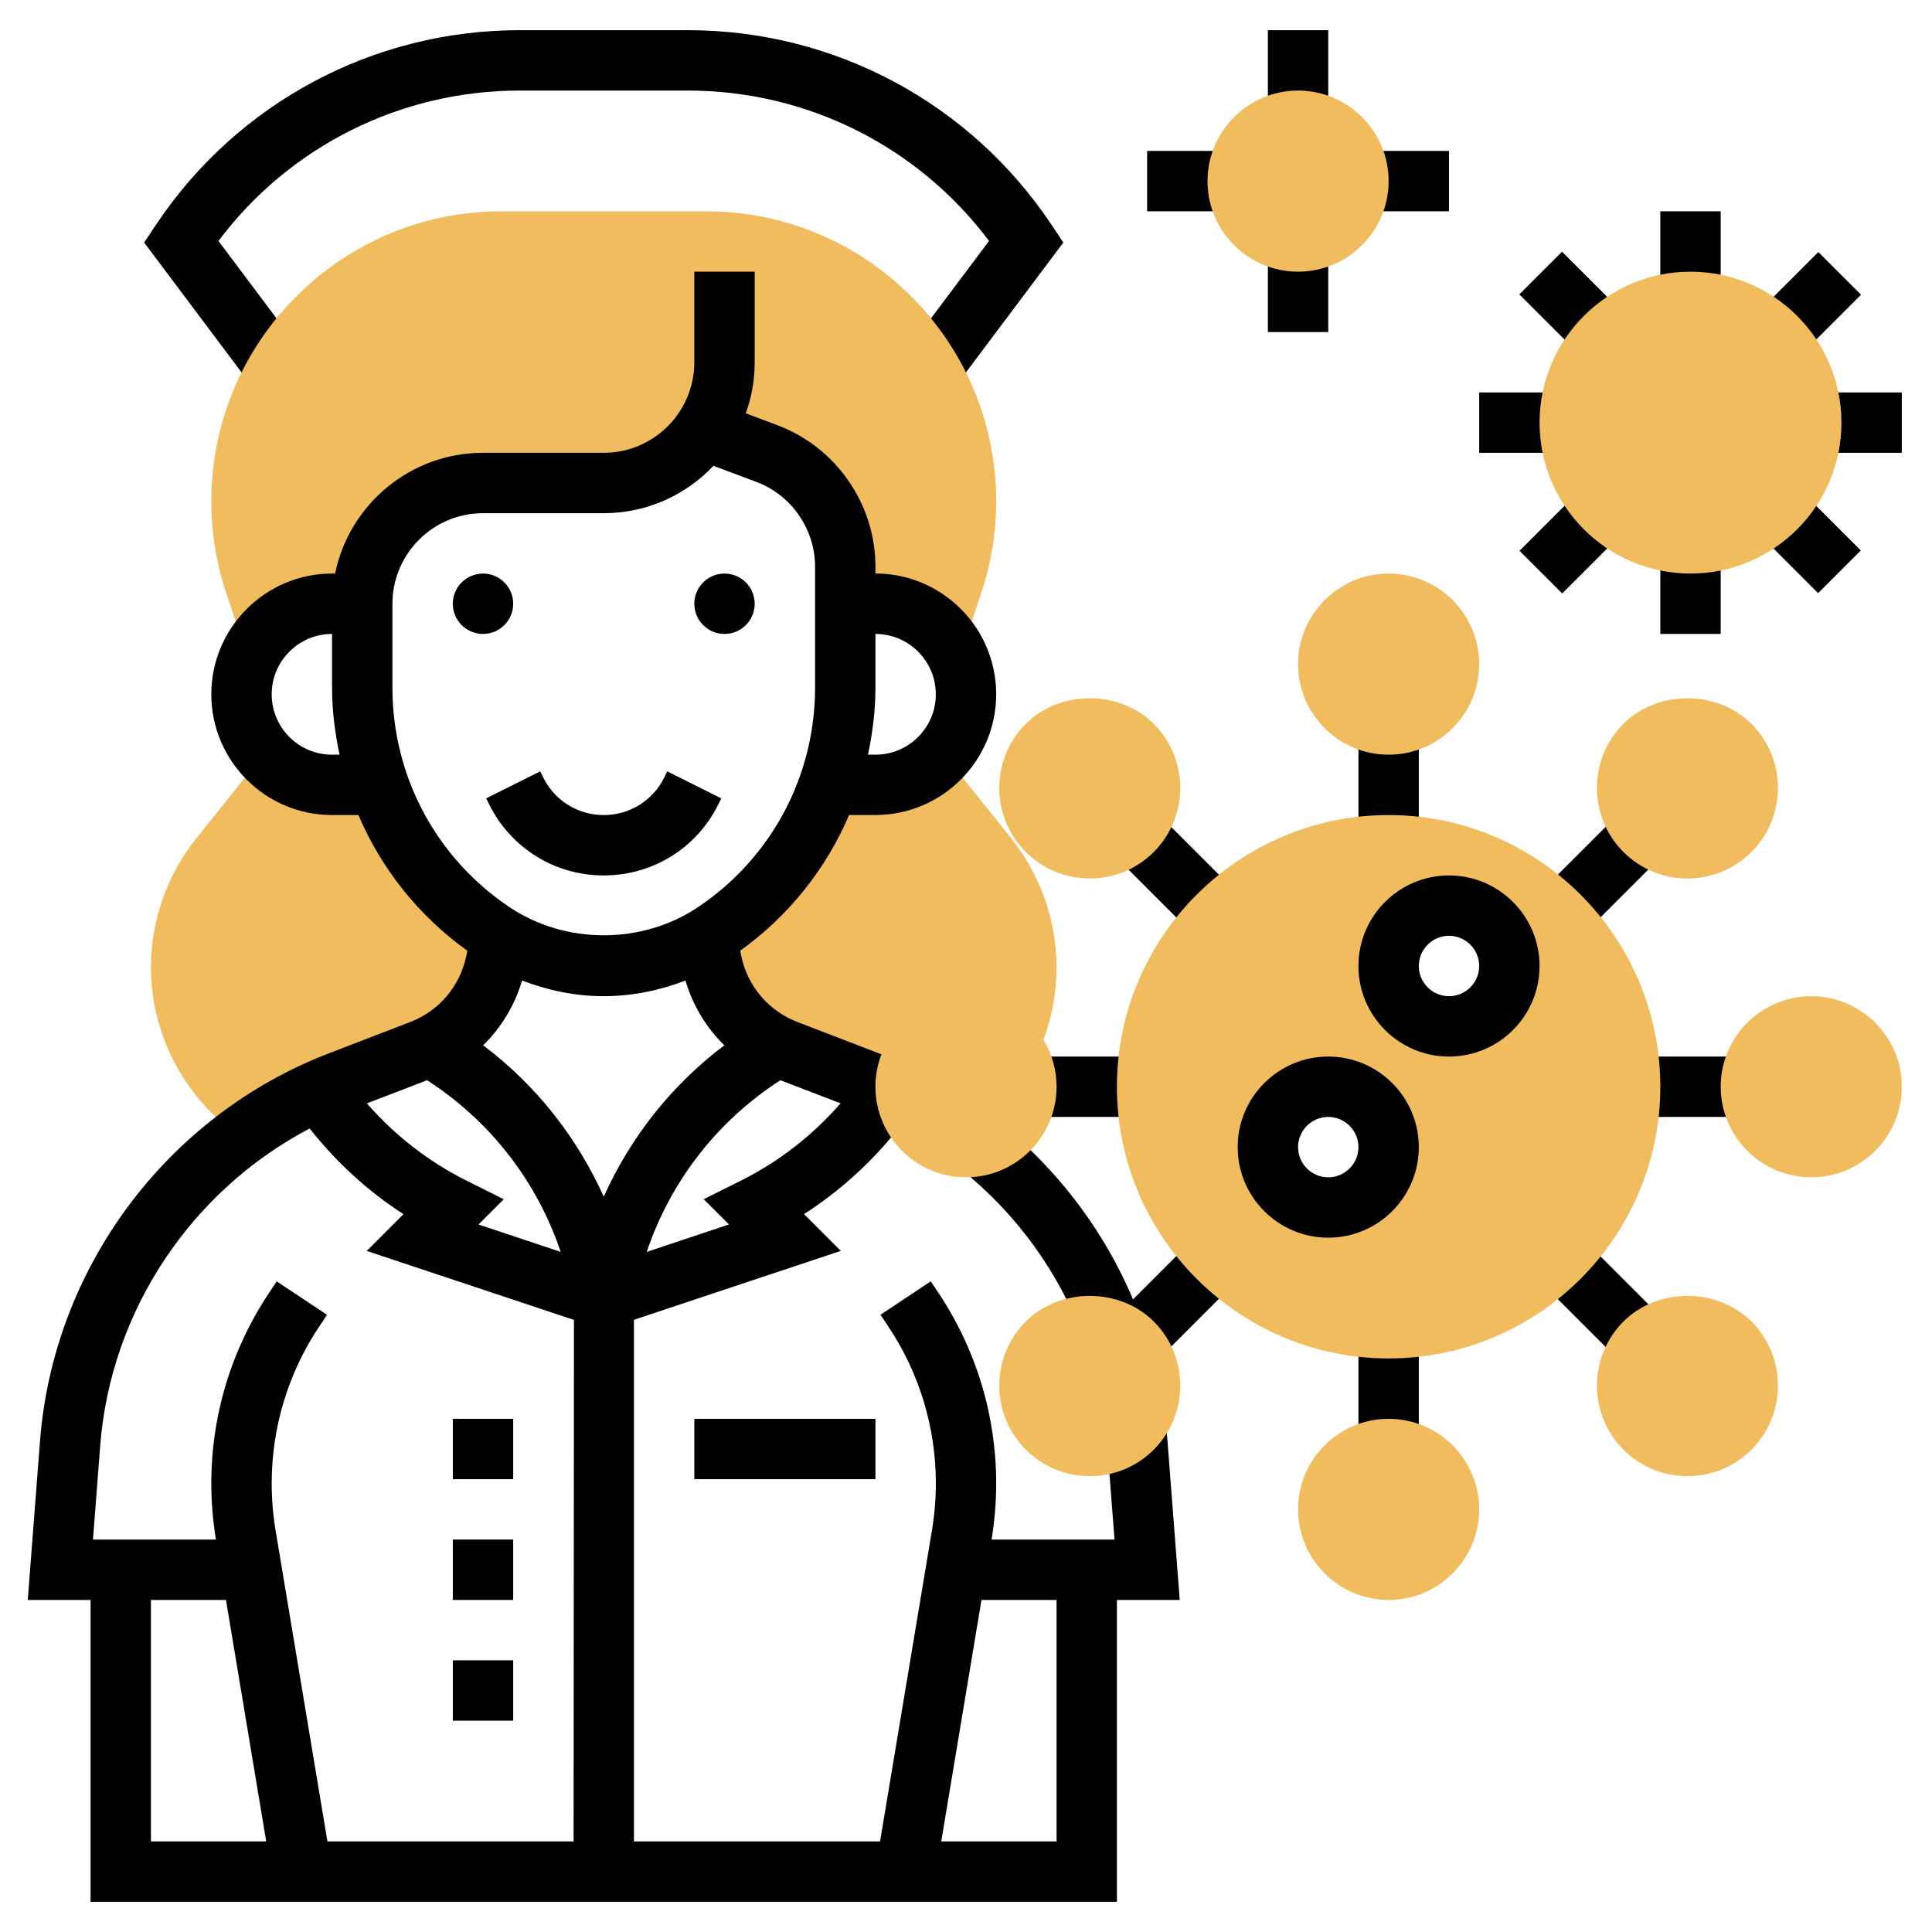 <?xml version="1.0" ?><svg id="_x33_0" style="enable-background:new 0 0 64 64;" version="1.1" viewBox="0 0 64 64" xml:space="preserve" xmlns="http://www.w3.org/2000/svg" xmlns:xlink="http://www.w3.org/1999/xlink"><g><g><path d="M31.8,12.6L30.2,11.4l2.563-3.418C30.413,4.85,26.734,3,22.789,3h-5.578c-3.945,0-7.624,1.85-9.974,4.982L9.8,11.4    L8.2,12.6L4.775,8.034l0.393-0.589C7.859,3.409,12.361,1,17.211,1h5.578c4.85,0,9.352,2.409,12.043,6.445l0.393,0.589L31.8,12.6z"/></g><path d="M23.396,7h-6.792C11.308,7,7,11.309,7,16.604c0,1.035,0.166,2.057,0.493,3.037l0.466,1.398   l0.146,1.215C8.438,20.96,9.602,20,11,20h1c0-2.209,1.791-4,4-4h4c1.379,0,2.594-0.698,3.313-1.759l0,0.001l2.092,0.784   C26.966,15.612,28,17.105,28,18.772V20h1c1.398,0,2.562,0.96,2.895,2.254l0.146-1.215l0.466-1.398   C32.834,18.66,33,17.639,33,16.604C33,11.309,28.692,7,23.396,7z" style="fill:#F0BC5E;"/><path d="M7.944,37.651c1.003-0.744,2.111-1.364,3.311-1.826l2.691-1.035   c1.279-0.492,2.218-1.605,2.486-2.949l0.158-0.79h0.031c-0.094-0.056-0.194-0.1-0.285-0.161c-1.805-1.203-3.114-2.96-3.797-4.957   L12.545,26H11c-1.148,0-2.133-0.652-2.637-1.598l0.109,0.908l-1.973,2.467C5.532,28.984,5,30.501,5,32.048   C5,34.282,6.123,36.383,7.944,37.651z" style="fill:#F0BC5E;"/><path d="M33.501,27.776l-1.973-2.467l0.109-0.908C31.133,25.348,30.148,26,29,26h-1.545l0.006-0.067   c-0.683,1.998-1.993,3.754-3.797,4.957c-0.091,0.061-0.191,0.105-0.285,0.161h0.031l0.158,0.79   c0.269,1.344,1.207,2.457,2.486,2.949l2.691,1.035c0.163,0.063,0.317,0.142,0.477,0.211l4.834-0.477l0.246-0.5   C34.758,34.127,35,33.086,35,32.048C35,30.501,34.468,28.984,33.501,27.776z" style="fill:#F0BC5E;"/><path d="M16,19c-0.552,0-1,0.448-1,1s0.448,1,1,1s1-0.448,1-1S16.552,19,16,19L16,19z"/><path d="M24,19c-0.552,0-1,0.448-1,1s0.448,1,1,1s1-0.448,1-1S24.552,19,24,19L24,19z"/><g><path d="M20,29c-1.615,0-3.067-0.897-3.789-2.342l-0.105-0.211l1.789-0.895L18,25.764C18.381,26.526,19.147,27,20,27    s1.619-0.474,2-1.236l0.105-0.211l1.789,0.895l-0.105,0.211C23.067,28.103,21.615,29,20,29z"/></g><g><path d="M35.917,44.393c-0.822-2.226-2.236-4.185-4.09-5.664l1.247-1.562c2.139,1.706,3.771,3.966,4.719,6.533L35.917,44.393z"/></g><g><path d="M39.08,53l-0.405-5.258c-0.021-0.273-0.05-0.547-0.085-0.817l-1.983,0.26c0.031,0.235,0.056,0.472,0.074,0.711L36.92,51    h-4.073C32.948,50.386,33,49.761,33,49.142c0-2.253-0.661-4.435-1.91-6.309l-0.257-0.387l-1.665,1.107l0.258,0.388    c1.03,1.545,1.575,3.344,1.575,5.2c0,0.514-0.043,1.032-0.127,1.541L29.153,61H21V43.72l6.851-2.283l-1.217-1.218    c1.433-0.921,2.676-2.126,3.642-3.537l-0.318-0.218l0.492-0.979c-0.438-0.221-0.891-0.421-1.345-0.595l-2.69-1.035    c-0.965-0.371-1.662-1.197-1.865-2.211l-0.03-0.151c1.614-1.159,2.848-2.716,3.607-4.495H29c2.206,0,4-1.794,4-4s-1.794-4-4-4    v-0.228c0-2.072-1.304-3.954-3.245-4.683l-1.051-0.395C24.896,13.166,25,12.595,25,12V9h-2v3c0,1.654-1.346,3-3,3h-4    c-2.414,0-4.434,1.721-4.899,4H11c-2.206,0-4,1.794-4,4s1.794,4,4,4h0.874c0.759,1.779,1.992,3.335,3.607,4.495l-0.03,0.151    c-0.203,1.014-0.9,1.84-1.865,2.211l-2.69,1.035c-5.373,2.066-9.13,7.11-9.571,12.85L0.92,53H3v10h34V53H39.08z M20,33    c0.935,0,1.845-0.189,2.706-0.518c0.244,0.825,0.688,1.558,1.289,2.145c-1.746,1.313-3.106,3.042-3.995,5.013    c-0.889-1.971-2.248-3.699-3.995-5.013c0.6-0.587,1.044-1.32,1.289-2.145C18.155,32.811,19.065,33,20,33z M27.845,36.55    c-0.92,1.054-2.037,1.928-3.292,2.555l-1.242,0.62l0.837,0.837l-2.724,0.909c0.785-2.336,2.333-4.336,4.427-5.687L27.845,36.55z     M31,23c0,1.103-0.897,2-2,2h-0.247C28.904,24.279,29,23.542,29,22.789V21C30.103,21,31,21.897,31,23z M11,25    c-1.103,0-2-0.897-2-2s0.897-2,2-2v1.789c0,0.753,0.096,1.49,0.247,2.211H11z M13,22.789V20c0-1.654,1.346-3,3-3h4    c1.43,0,2.722-0.604,3.634-1.569l1.419,0.532C26.218,16.399,27,17.528,27,18.772v4.017c0,2.928-1.455,5.646-3.891,7.27    c-1.847,1.232-4.372,1.232-6.219,0C14.455,28.435,13,25.717,13,22.789z M14.148,35.784c2.094,1.352,3.641,3.352,4.426,5.687    l-2.723-0.908l0.837-0.837l-1.242-0.62c-1.254-0.627-2.372-1.501-3.292-2.555L14.148,35.784z M3.319,47.895    c0.344-4.473,3.017-8.453,6.938-10.512c0.876,1.108,1.922,2.075,3.109,2.837l-1.217,1.218l6.864,2.287L19.001,61h-8.154    l-1.72-10.317C9.043,50.174,9,49.655,9,49.142c0-1.856,0.544-3.655,1.575-5.201l0.257-0.387l-1.665-1.107l-0.257,0.386    C7.661,44.707,7,46.889,7,49.142C7,49.761,7.052,50.386,7.153,51H3.08L3.319,47.895z M5,53h2.486l1.333,8H5V53z M35,61h-3.82    l1.333-8H35V61z"/><rect height="2" width="2" x="15" y="47"/><rect height="2" width="2" x="15" y="51"/><rect height="2" width="2" x="15" y="55"/><rect height="2" width="6" x="23" y="47"/></g><g><rect height="4" width="2" x="45" y="24"/></g><path d="M46,25c-1.654,0-3-1.346-3-3s1.346-3,3-3s3,1.346,3,3S47.654,25,46,25z" style="fill:#F0BC5E;"/><g><rect height="4" transform="matrix(0.707 -0.707 0.707 0.707 -9.053 36.004)" width="2" x="37.929" y="26.929"/></g><path d="M36.101,29.101c-0.801,0-1.555-0.312-2.122-0.879c-1.169-1.17-1.169-3.072,0-4.242   c1.133-1.133,3.109-1.133,4.242,0l0,0h0c1.169,1.17,1.169,3.072,0,4.242C37.655,28.788,36.902,29.101,36.101,29.101z" style="fill:#F0BC5E;"/><g><rect height="2" width="4" x="34" y="35"/></g><path d="M32,39c-1.654,0-3-1.346-3-3s1.346-3,3-3s3,1.346,3,3S33.654,39,32,39z" style="fill:#F0BC5E;"/><g><rect height="2" transform="matrix(0.707 -0.707 0.707 0.707 -19.054 40.142)" width="4" x="36.929" y="42.071"/></g><path d="M36.101,48.899c-0.801,0-1.555-0.312-2.122-0.879c-1.169-1.17-1.169-3.072,0-4.242l0,0h0l0,0   c1.133-1.133,3.109-1.133,4.243,0c1.169,1.17,1.169,3.072,0,4.242C37.655,48.587,36.902,48.899,36.101,48.899z" style="fill:#F0BC5E;"/><g><rect height="4" width="2" x="45" y="44"/></g><path d="M46,53c-1.654,0-3-1.346-3-3s1.346-3,3-3s3,1.346,3,3S47.654,53,46,53z" style="fill:#F0BC5E;"/><g><rect height="4" transform="matrix(0.707 -0.707 0.707 0.707 -14.911 50.148)" width="2" x="52.071" y="41.071"/></g><path d="M55.899,48.899c-0.801,0-1.555-0.312-2.121-0.879l0,0h0c-1.169-1.17-1.169-3.072,0-4.242   c1.133-1.133,3.109-1.133,4.243,0c1.169,1.17,1.169,3.072,0,4.242C57.454,48.587,56.701,48.899,55.899,48.899z" style="fill:#F0BC5E;"/><g><rect height="2" width="4" x="54" y="35"/></g><path d="M60,39c-1.654,0-3-1.346-3-3s1.346-3,3-3s3,1.346,3,3S61.654,39,60,39z" style="fill:#F0BC5E;"/><g><rect height="2" transform="matrix(0.707 -0.707 0.707 0.707 -4.912 46)" width="4" x="51.071" y="27.929"/></g><path d="M55.899,29.101c-0.801,0-1.555-0.312-2.122-0.879c-1.169-1.17-1.169-3.072,0-4.242   c1.133-1.133,3.109-1.133,4.243,0c1.169,1.17,1.169,3.072,0,4.242l0,0h0l0,0C57.454,28.788,56.701,29.101,55.899,29.101z" style="fill:#F0BC5E;"/><g><rect height="3" width="2" x="55" y="7"/></g><g><rect height="3" transform="matrix(0.707 -0.707 0.707 0.707 8.107 39.799)" width="2" x="51.111" y="8.611"/></g><g><rect height="2" width="3" x="49" y="13"/></g><g><rect height="2" transform="matrix(0.707 -0.707 0.707 0.707 2.613 42.087)" width="3" x="50.611" y="16.889"/></g><g><rect height="3" width="2" x="55" y="18"/></g><g><rect height="3" transform="matrix(0.707 -0.707 0.707 0.707 4.885 47.575)" width="2" x="58.889" y="16.389"/></g><g><rect height="2" width="3" x="60" y="13"/></g><g><rect height="2" transform="matrix(0.707 -0.707 0.707 0.707 10.392 45.309)" width="3" x="58.389" y="9.111"/></g><g><rect height="3" width="2" x="42" y="1"/></g><g><rect height="3" width="2" x="42" y="8"/></g><g><rect height="2" width="3" x="45" y="5"/></g><g><rect height="2" width="3" x="38" y="5"/></g><path d="M56,19c-2.757,0-5-2.243-5-5s2.243-5,5-5s5,2.243,5,5S58.757,19,56,19z" style="fill:#F0BC5E;"/><path d="M43,9c-1.654,0-3-1.346-3-3s1.346-3,3-3s3,1.346,3,3S44.654,9,43,9z" style="fill:#F0BC5E;"/><path d="M46,27c-4.962,0-9,4.037-9,9s4.038,9,9,9s9-4.037,9-9S50.962,27,46,27z M44,40c-1.105,0-2-0.895-2-2   c0-1.105,0.895-2,2-2s2,0.895,2,2C46,39.105,45.105,40,44,40z M48,34c-1.105,0-2-0.895-2-2c0-1.105,0.895-2,2-2s2,0.895,2,2   C50,33.105,49.105,34,48,34z" style="fill:#F0BC5E;"/><g><path d="M44,41c-1.654,0-3-1.346-3-3s1.346-3,3-3s3,1.346,3,3S45.654,41,44,41z M44,37c-0.551,0-1,0.448-1,1s0.449,1,1,1    s1-0.448,1-1S44.551,37,44,37z"/></g><g><path d="M48,35c-1.654,0-3-1.346-3-3s1.346-3,3-3s3,1.346,3,3S49.654,35,48,35z M48,31c-0.551,0-1,0.448-1,1s0.449,1,1,1    s1-0.448,1-1S48.551,31,48,31z"/></g></g></svg>